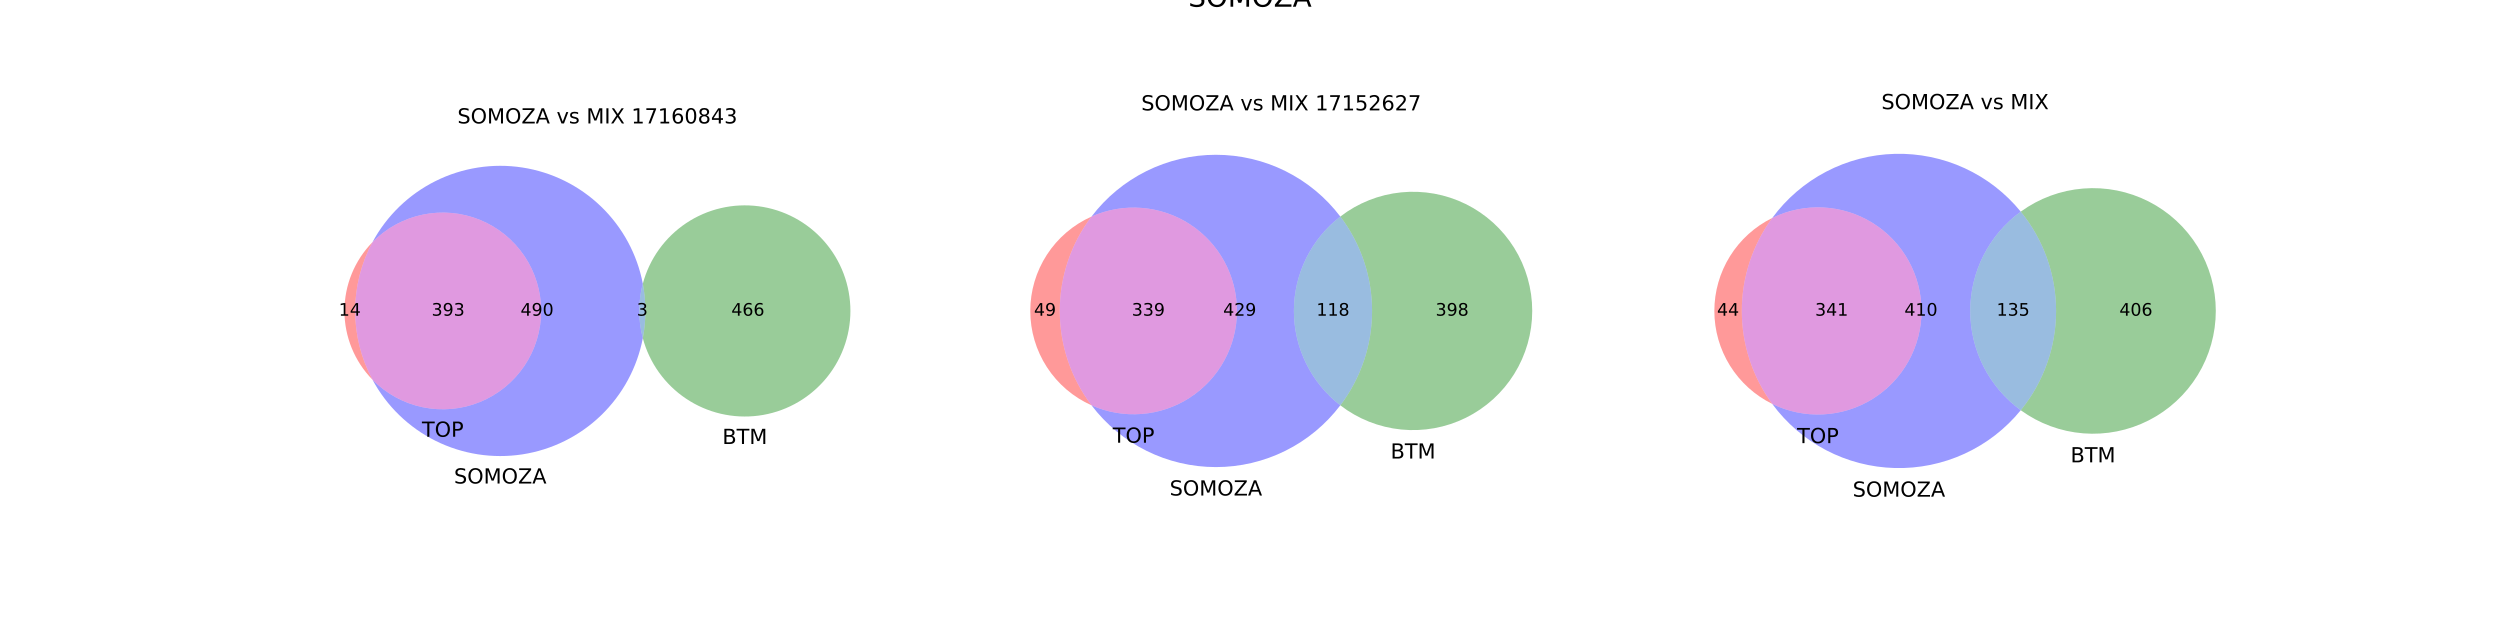 <?xml version="1.0" encoding="utf-8" standalone="no"?>
<!DOCTYPE svg PUBLIC "-//W3C//DTD SVG 1.1//EN"
  "http://www.w3.org/Graphics/SVG/1.1/DTD/svg11.dtd">
<!-- Created with matplotlib (https://matplotlib.org/) -->
<svg height="360pt" version="1.1" viewBox="0 0 1440 360" width="1440pt" xmlns="http://www.w3.org/2000/svg" xmlns:xlink="http://www.w3.org/1999/xlink">
 <defs>
  <style type="text/css">
*{stroke-linecap:butt;stroke-linejoin:round;}
  </style>
 </defs>
 <g id="figure_1">
  <g id="patch_1">
   <path d="M 0 360 
L 1440 360 
L 1440 0 
L 0 0 
z
" style="fill:#ffffff;"/>
  </g>
  <g id="axes_1">
   <g id="patch_2">
    <path clip-path="url(#pac952ccf94)" d="M 214.547 218.712 
C 207.995 206.538 204.565 192.926 204.565 179.1 
C 204.565 165.274 207.995 151.662 214.547 139.488 
C 204.198 150.07 198.397 164.298 198.397 179.1 
C 198.397 193.902 204.198 208.13 214.547 218.712 
" style="fill:#ff0000;opacity:0.4;"/>
   </g>
   <g id="patch_3">
    <path clip-path="url(#pac952ccf94)" d="M 370.262 163.412 
C 371.25 168.583 371.747 173.835 371.747 179.1 
C 371.747 184.365 371.25 189.617 370.262 194.788 
C 372.15 201.86 375.299 208.533 379.558 214.486 
C 383.817 220.439 389.115 225.575 395.199 229.645 
C 401.282 233.716 408.05 236.655 415.178 238.321 
C 422.305 239.987 429.675 240.353 436.932 239.401 
C 444.19 238.449 451.216 236.194 457.672 232.746 
C 464.129 229.298 469.91 224.712 474.737 219.21 
C 479.564 213.708 483.359 207.379 485.938 200.529 
C 488.517 193.679 489.838 186.42 489.838 179.1 
C 489.838 171.78 488.517 164.521 485.938 157.671 
C 483.359 150.821 479.564 144.492 474.737 138.99 
C 469.91 133.488 464.129 128.902 457.672 125.454 
C 451.216 122.006 444.19 119.751 436.932 118.799 
C 429.675 117.847 422.305 118.213 415.178 119.879 
C 408.05 121.545 401.282 124.484 395.199 128.555 
C 389.115 132.625 383.817 137.761 379.558 143.714 
C 375.299 149.667 372.15 156.34 370.262 163.412 
" style="fill:#008000;opacity:0.4;"/>
   </g>
   <g id="patch_4">
    <path clip-path="url(#pac952ccf94)" d="M 214.547 218.712 
C 222.728 233.915 235.421 246.215 250.872 253.915 
C 266.323 261.615 283.787 264.343 300.85 261.722 
C 317.913 259.1 333.753 251.256 346.18 239.272 
C 358.607 227.289 367.022 211.745 370.262 194.788 
C 368.895 189.671 368.203 184.397 368.203 179.1 
C 368.203 173.803 368.895 168.529 370.262 163.412 
C 367.022 146.455 358.607 130.911 346.18 118.928 
C 333.753 106.944 317.913 99.1 300.85 96.478 
C 283.787 93.857 266.323 96.585 250.872 104.285 
C 235.421 111.985 222.728 124.285 214.547 139.488 
C 218.461 135.485 222.948 132.084 227.859 129.397 
C 232.771 126.71 238.053 124.766 243.535 123.628 
C 249.017 122.49 254.637 122.17 260.212 122.68 
C 265.788 123.19 271.257 124.524 276.441 126.637 
C 281.625 128.751 286.468 131.622 290.81 135.155 
C 295.153 138.689 298.948 142.847 302.071 147.493 
C 305.195 152.139 307.612 157.223 309.245 162.578 
C 310.877 167.934 311.707 173.501 311.707 179.1 
C 311.707 184.699 310.877 190.266 309.245 195.622 
C 307.612 200.977 305.195 206.061 302.071 210.707 
C 298.948 215.353 295.153 219.511 290.81 223.045 
C 286.468 226.578 281.625 229.449 276.441 231.563 
C 271.257 233.676 265.788 235.01 260.212 235.52 
C 254.637 236.03 249.017 235.71 243.535 234.572 
C 238.053 233.434 232.771 231.49 227.859 228.803 
C 222.948 226.116 218.461 222.715 214.547 218.712 
" style="fill:#0000ff;opacity:0.4;"/>
   </g>
   <g id="patch_5">
    <path clip-path="url(#pac952ccf94)" d="M 214.547 218.712 
C 218.461 222.715 222.948 226.116 227.859 228.803 
C 232.771 231.49 238.053 233.434 243.535 234.572 
C 249.017 235.71 254.637 236.03 260.212 235.52 
C 265.788 235.01 271.257 233.676 276.441 231.563 
C 281.625 229.449 286.468 226.578 290.81 223.045 
C 295.153 219.511 298.948 215.353 302.071 210.707 
C 305.195 206.061 307.612 200.977 309.245 195.622 
C 310.877 190.266 311.707 184.699 311.707 179.1 
C 311.707 173.501 310.877 167.934 309.245 162.578 
C 307.612 157.223 305.195 152.139 302.071 147.493 
C 298.948 142.847 295.153 138.689 290.81 135.155 
C 286.468 131.622 281.625 128.751 276.441 126.637 
C 271.257 124.524 265.788 123.19 260.212 122.68 
C 254.637 122.17 249.017 122.49 243.535 123.628 
C 238.053 124.766 232.771 126.71 227.859 129.397 
C 222.948 132.084 218.461 135.485 214.547 139.488 
C 207.995 151.662 204.565 165.274 204.565 179.1 
C 204.565 192.926 207.995 206.538 214.547 218.712 
" style="fill:#b200b2;opacity:0.4;"/>
   </g>
   <g id="patch_6">
    <path clip-path="url(#pac952ccf94)" d="M 370.262 163.412 
C 368.895 168.529 368.203 173.803 368.203 179.1 
C 368.203 184.397 368.895 189.671 370.262 194.788 
C 371.25 189.617 371.747 184.365 371.747 179.1 
C 371.747 173.835 371.25 168.583 370.262 163.412 
" style="fill:#0059b2;opacity:0.4;"/>
   </g>
   <g id="text_1">
    <!-- 14 -->
    <defs>
     <path d="M 12.406 8.297 
L 28.516 8.297 
L 28.516 63.922 
L 10.984 60.406 
L 10.984 69.391 
L 28.422 72.906 
L 38.281 72.906 
L 38.281 8.297 
L 54.391 8.297 
L 54.391 0 
L 12.406 0 
z
" id="DejaVuSans-49"/>
     <path d="M 37.797 64.312 
L 12.891 25.391 
L 37.797 25.391 
z
M 35.203 72.906 
L 47.609 72.906 
L 47.609 25.391 
L 58.016 25.391 
L 58.016 17.188 
L 47.609 17.188 
L 47.609 0 
L 37.797 0 
L 37.797 17.188 
L 4.891 17.188 
L 4.891 26.703 
z
" id="DejaVuSans-52"/>
    </defs>
    <g transform="translate(195.118 181.859)scale(0.1 -0.1)">
     <use xlink:href="#DejaVuSans-49"/>
     <use x="63.623" xlink:href="#DejaVuSans-52"/>
    </g>
   </g>
   <g id="text_2">
    <!-- 466 -->
    <defs>
     <path d="M 33.016 40.375 
Q 26.375 40.375 22.484 35.828 
Q 18.609 31.297 18.609 23.391 
Q 18.609 15.531 22.484 10.953 
Q 26.375 6.391 33.016 6.391 
Q 39.656 6.391 43.531 10.953 
Q 47.406 15.531 47.406 23.391 
Q 47.406 31.297 43.531 35.828 
Q 39.656 40.375 33.016 40.375 
z
M 52.594 71.297 
L 52.594 62.312 
Q 48.875 64.062 45.094 64.984 
Q 41.312 65.922 37.594 65.922 
Q 27.828 65.922 22.672 59.328 
Q 17.531 52.734 16.797 39.406 
Q 19.672 43.656 24.016 45.922 
Q 28.375 48.188 33.594 48.188 
Q 44.578 48.188 50.953 41.516 
Q 57.328 34.859 57.328 23.391 
Q 57.328 12.156 50.688 5.359 
Q 44.047 -1.422 33.016 -1.422 
Q 20.359 -1.422 13.672 8.266 
Q 6.984 17.969 6.984 36.375 
Q 6.984 53.656 15.188 63.938 
Q 23.391 74.219 37.203 74.219 
Q 40.922 74.219 44.703 73.484 
Q 48.484 72.75 52.594 71.297 
z
" id="DejaVuSans-54"/>
    </defs>
    <g transform="translate(421.249 181.859)scale(0.1 -0.1)">
     <use xlink:href="#DejaVuSans-52"/>
     <use x="63.623" xlink:href="#DejaVuSans-54"/>
     <use x="127.246" xlink:href="#DejaVuSans-54"/>
    </g>
   </g>
   <g id="text_3">
    <!-- 490 -->
    <defs>
     <path d="M 10.984 1.516 
L 10.984 10.5 
Q 14.703 8.734 18.5 7.812 
Q 22.312 6.891 25.984 6.891 
Q 35.75 6.891 40.891 13.453 
Q 46.047 20.016 46.781 33.406 
Q 43.953 29.203 39.594 26.953 
Q 35.25 24.703 29.984 24.703 
Q 19.047 24.703 12.672 31.312 
Q 6.297 37.938 6.297 49.422 
Q 6.297 60.641 12.938 67.422 
Q 19.578 74.219 30.609 74.219 
Q 43.266 74.219 49.922 64.516 
Q 56.594 54.828 56.594 36.375 
Q 56.594 19.141 48.406 8.859 
Q 40.234 -1.422 26.422 -1.422 
Q 22.703 -1.422 18.891 -0.688 
Q 15.094 0.047 10.984 1.516 
z
M 30.609 32.422 
Q 37.25 32.422 41.125 36.953 
Q 45.016 41.5 45.016 49.422 
Q 45.016 57.281 41.125 61.844 
Q 37.25 66.406 30.609 66.406 
Q 23.969 66.406 20.094 61.844 
Q 16.219 57.281 16.219 49.422 
Q 16.219 41.5 20.094 36.953 
Q 23.969 32.422 30.609 32.422 
z
" id="DejaVuSans-57"/>
     <path d="M 31.781 66.406 
Q 24.172 66.406 20.328 58.906 
Q 16.5 51.422 16.5 36.375 
Q 16.5 21.391 20.328 13.891 
Q 24.172 6.391 31.781 6.391 
Q 39.453 6.391 43.281 13.891 
Q 47.125 21.391 47.125 36.375 
Q 47.125 51.422 43.281 58.906 
Q 39.453 66.406 31.781 66.406 
z
M 31.781 74.219 
Q 44.047 74.219 50.516 64.516 
Q 56.984 54.828 56.984 36.375 
Q 56.984 17.969 50.516 8.266 
Q 44.047 -1.422 31.781 -1.422 
Q 19.531 -1.422 13.062 8.266 
Q 6.594 17.969 6.594 36.375 
Q 6.594 54.828 13.062 64.516 
Q 19.531 74.219 31.781 74.219 
z
" id="DejaVuSans-48"/>
    </defs>
    <g transform="translate(299.813 181.859)scale(0.1 -0.1)">
     <use xlink:href="#DejaVuSans-52"/>
     <use x="63.623" xlink:href="#DejaVuSans-57"/>
     <use x="127.246" xlink:href="#DejaVuSans-48"/>
    </g>
   </g>
   <g id="text_4">
    <!-- 393 -->
    <defs>
     <path d="M 40.578 39.312 
Q 47.656 37.797 51.625 33 
Q 55.609 28.219 55.609 21.188 
Q 55.609 10.406 48.188 4.484 
Q 40.766 -1.422 27.094 -1.422 
Q 22.516 -1.422 17.656 -0.516 
Q 12.797 0.391 7.625 2.203 
L 7.625 11.719 
Q 11.719 9.328 16.594 8.109 
Q 21.484 6.891 26.812 6.891 
Q 36.078 6.891 40.938 10.547 
Q 45.797 14.203 45.797 21.188 
Q 45.797 27.641 41.281 31.266 
Q 36.766 34.906 28.719 34.906 
L 20.219 34.906 
L 20.219 43.016 
L 29.109 43.016 
Q 36.375 43.016 40.234 45.922 
Q 44.094 48.828 44.094 54.297 
Q 44.094 59.906 40.109 62.906 
Q 36.141 65.922 28.719 65.922 
Q 24.656 65.922 20.016 65.031 
Q 15.375 64.156 9.812 62.312 
L 9.812 71.094 
Q 15.438 72.656 20.344 73.438 
Q 25.25 74.219 29.594 74.219 
Q 40.828 74.219 47.359 69.109 
Q 53.906 64.016 53.906 55.328 
Q 53.906 49.266 50.438 45.094 
Q 46.969 40.922 40.578 39.312 
z
" id="DejaVuSans-51"/>
    </defs>
    <g transform="translate(248.592 181.859)scale(0.1 -0.1)">
     <use xlink:href="#DejaVuSans-51"/>
     <use x="63.623" xlink:href="#DejaVuSans-57"/>
     <use x="127.246" xlink:href="#DejaVuSans-51"/>
    </g>
   </g>
   <g id="text_5">
    <!-- 3 -->
    <g transform="translate(366.794 181.859)scale(0.1 -0.1)">
     <use xlink:href="#DejaVuSans-51"/>
    </g>
   </g>
   <g id="text_6">
    <!-- TOP -->
    <defs>
     <path d="M -0.297 72.906 
L 61.375 72.906 
L 61.375 64.594 
L 35.5 64.594 
L 35.5 0 
L 25.594 0 
L 25.594 64.594 
L -0.297 64.594 
z
" id="DejaVuSans-84"/>
     <path d="M 39.406 66.219 
Q 28.656 66.219 22.328 58.203 
Q 16.016 50.203 16.016 36.375 
Q 16.016 22.609 22.328 14.594 
Q 28.656 6.594 39.406 6.594 
Q 50.141 6.594 56.422 14.594 
Q 62.703 22.609 62.703 36.375 
Q 62.703 50.203 56.422 58.203 
Q 50.141 66.219 39.406 66.219 
z
M 39.406 74.219 
Q 54.734 74.219 63.906 63.938 
Q 73.094 53.656 73.094 36.375 
Q 73.094 19.141 63.906 8.859 
Q 54.734 -1.422 39.406 -1.422 
Q 24.031 -1.422 14.812 8.828 
Q 5.609 19.094 5.609 36.375 
Q 5.609 53.656 14.812 63.938 
Q 24.031 74.219 39.406 74.219 
z
" id="DejaVuSans-79"/>
     <path d="M 19.672 64.797 
L 19.672 37.406 
L 32.078 37.406 
Q 38.969 37.406 42.719 40.969 
Q 46.484 44.531 46.484 51.125 
Q 46.484 57.672 42.719 61.234 
Q 38.969 64.797 32.078 64.797 
z
M 9.812 72.906 
L 32.078 72.906 
Q 44.344 72.906 50.609 67.359 
Q 56.891 61.812 56.891 51.125 
Q 56.891 40.328 50.609 34.812 
Q 44.344 29.297 32.078 29.297 
L 19.672 29.297 
L 19.672 0 
L 9.812 0 
z
" id="DejaVuSans-80"/>
    </defs>
    <g transform="translate(243.046 251.575)scale(0.12 -0.12)">
     <use xlink:href="#DejaVuSans-84"/>
     <use x="61.084" xlink:href="#DejaVuSans-79"/>
     <use x="139.795" xlink:href="#DejaVuSans-80"/>
    </g>
   </g>
   <g id="text_7">
    <!-- BTM -->
    <defs>
     <path d="M 19.672 34.812 
L 19.672 8.109 
L 35.5 8.109 
Q 43.453 8.109 47.281 11.406 
Q 51.125 14.703 51.125 21.484 
Q 51.125 28.328 47.281 31.562 
Q 43.453 34.812 35.5 34.812 
z
M 19.672 64.797 
L 19.672 42.828 
L 34.281 42.828 
Q 41.5 42.828 45.031 45.531 
Q 48.578 48.25 48.578 53.812 
Q 48.578 59.328 45.031 62.062 
Q 41.5 64.797 34.281 64.797 
z
M 9.812 72.906 
L 35.016 72.906 
Q 46.297 72.906 52.391 68.219 
Q 58.5 63.531 58.5 54.891 
Q 58.5 48.188 55.375 44.234 
Q 52.25 40.281 46.188 39.312 
Q 53.469 37.75 57.5 32.781 
Q 61.531 27.828 61.531 20.406 
Q 61.531 10.641 54.891 5.312 
Q 48.25 0 35.984 0 
L 9.812 0 
z
" id="DejaVuSans-66"/>
     <path d="M 9.812 72.906 
L 24.516 72.906 
L 43.109 23.297 
L 61.812 72.906 
L 76.516 72.906 
L 76.516 0 
L 66.891 0 
L 66.891 64.016 
L 48.094 14.016 
L 38.188 14.016 
L 19.391 64.016 
L 19.391 0 
L 9.812 0 
z
" id="DejaVuSans-77"/>
    </defs>
    <g transform="translate(416.063 255.738)scale(0.12 -0.12)">
     <use xlink:href="#DejaVuSans-66"/>
     <use x="68.604" xlink:href="#DejaVuSans-84"/>
     <use x="129.688" xlink:href="#DejaVuSans-77"/>
    </g>
   </g>
   <g id="text_8">
    <!-- SOMOZA -->
    <defs>
     <path d="M 53.516 70.516 
L 53.516 60.891 
Q 47.906 63.578 42.922 64.891 
Q 37.938 66.219 33.297 66.219 
Q 25.25 66.219 20.875 63.094 
Q 16.5 59.969 16.5 54.203 
Q 16.5 49.359 19.406 46.891 
Q 22.312 44.438 30.422 42.922 
L 36.375 41.703 
Q 47.406 39.594 52.656 34.297 
Q 57.906 29 57.906 20.125 
Q 57.906 9.516 50.797 4.047 
Q 43.703 -1.422 29.984 -1.422 
Q 24.812 -1.422 18.969 -0.25 
Q 13.141 0.922 6.891 3.219 
L 6.891 13.375 
Q 12.891 10.016 18.656 8.297 
Q 24.422 6.594 29.984 6.594 
Q 38.422 6.594 43.016 9.906 
Q 47.609 13.234 47.609 19.391 
Q 47.609 24.75 44.312 27.781 
Q 41.016 30.812 33.5 32.328 
L 27.484 33.5 
Q 16.453 35.688 11.516 40.375 
Q 6.594 45.062 6.594 53.422 
Q 6.594 63.094 13.406 68.656 
Q 20.219 74.219 32.172 74.219 
Q 37.312 74.219 42.625 73.281 
Q 47.953 72.359 53.516 70.516 
z
" id="DejaVuSans-83"/>
     <path d="M 5.609 72.906 
L 62.891 72.906 
L 62.891 65.375 
L 16.797 8.297 
L 64.016 8.297 
L 64.016 0 
L 4.5 0 
L 4.5 7.516 
L 50.594 64.594 
L 5.609 64.594 
z
" id="DejaVuSans-90"/>
     <path d="M 34.188 63.188 
L 20.797 26.906 
L 47.609 26.906 
z
M 28.609 72.906 
L 39.797 72.906 
L 67.578 0 
L 57.328 0 
L 50.688 18.703 
L 17.828 18.703 
L 11.188 0 
L 0.781 0 
z
" id="DejaVuSans-65"/>
    </defs>
    <g transform="translate(261.509 278.511)scale(0.12 -0.12)">
     <use xlink:href="#DejaVuSans-83"/>
     <use x="63.477" xlink:href="#DejaVuSans-79"/>
     <use x="142.188" xlink:href="#DejaVuSans-77"/>
     <use x="228.467" xlink:href="#DejaVuSans-79"/>
     <use x="307.178" xlink:href="#DejaVuSans-90"/>
     <use x="375.684" xlink:href="#DejaVuSans-65"/>
    </g>
   </g>
   <g id="text_9">
    <!-- SOMOZA vs MIX 17160843 -->
    <defs>
     <path id="DejaVuSans-32"/>
     <path d="M 2.984 54.688 
L 12.5 54.688 
L 29.594 8.797 
L 46.688 54.688 
L 56.203 54.688 
L 35.688 0 
L 23.484 0 
z
" id="DejaVuSans-118"/>
     <path d="M 44.281 53.078 
L 44.281 44.578 
Q 40.484 46.531 36.375 47.5 
Q 32.281 48.484 27.875 48.484 
Q 21.188 48.484 17.844 46.438 
Q 14.5 44.391 14.5 40.281 
Q 14.5 37.156 16.891 35.375 
Q 19.281 33.594 26.516 31.984 
L 29.594 31.297 
Q 39.156 29.25 43.188 25.516 
Q 47.219 21.781 47.219 15.094 
Q 47.219 7.469 41.188 3.016 
Q 35.156 -1.422 24.609 -1.422 
Q 20.219 -1.422 15.453 -0.562 
Q 10.688 0.297 5.422 2 
L 5.422 11.281 
Q 10.406 8.688 15.234 7.391 
Q 20.062 6.109 24.812 6.109 
Q 31.156 6.109 34.562 8.281 
Q 37.984 10.453 37.984 14.406 
Q 37.984 18.062 35.516 20.016 
Q 33.062 21.969 24.703 23.781 
L 21.578 24.516 
Q 13.234 26.266 9.516 29.906 
Q 5.812 33.547 5.812 39.891 
Q 5.812 47.609 11.281 51.797 
Q 16.75 56 26.812 56 
Q 31.781 56 36.172 55.266 
Q 40.578 54.547 44.281 53.078 
z
" id="DejaVuSans-115"/>
     <path d="M 9.812 72.906 
L 19.672 72.906 
L 19.672 0 
L 9.812 0 
z
" id="DejaVuSans-73"/>
     <path d="M 6.297 72.906 
L 16.891 72.906 
L 35.016 45.797 
L 53.219 72.906 
L 63.812 72.906 
L 40.375 37.891 
L 65.375 0 
L 54.781 0 
L 34.281 31 
L 13.625 0 
L 2.984 0 
L 29 38.922 
z
" id="DejaVuSans-88"/>
     <path d="M 8.203 72.906 
L 55.078 72.906 
L 55.078 68.703 
L 28.609 0 
L 18.312 0 
L 43.219 64.594 
L 8.203 64.594 
z
" id="DejaVuSans-55"/>
     <path d="M 31.781 34.625 
Q 24.75 34.625 20.719 30.859 
Q 16.703 27.094 16.703 20.516 
Q 16.703 13.922 20.719 10.156 
Q 24.75 6.391 31.781 6.391 
Q 38.812 6.391 42.859 10.172 
Q 46.922 13.969 46.922 20.516 
Q 46.922 27.094 42.891 30.859 
Q 38.875 34.625 31.781 34.625 
z
M 21.922 38.812 
Q 15.578 40.375 12.031 44.719 
Q 8.5 49.078 8.5 55.328 
Q 8.5 64.062 14.719 69.141 
Q 20.953 74.219 31.781 74.219 
Q 42.672 74.219 48.875 69.141 
Q 55.078 64.062 55.078 55.328 
Q 55.078 49.078 51.531 44.719 
Q 48 40.375 41.703 38.812 
Q 48.828 37.156 52.797 32.312 
Q 56.781 27.484 56.781 20.516 
Q 56.781 9.906 50.312 4.234 
Q 43.844 -1.422 31.781 -1.422 
Q 19.734 -1.422 13.25 4.234 
Q 6.781 9.906 6.781 20.516 
Q 6.781 27.484 10.781 32.312 
Q 14.797 37.156 21.922 38.812 
z
M 18.312 54.391 
Q 18.312 48.734 21.844 45.562 
Q 25.391 42.391 31.781 42.391 
Q 38.141 42.391 41.719 45.562 
Q 45.312 48.734 45.312 54.391 
Q 45.312 60.062 41.719 63.234 
Q 38.141 66.406 31.781 66.406 
Q 25.391 66.406 21.844 63.234 
Q 18.312 60.062 18.312 54.391 
z
" id="DejaVuSans-56"/>
    </defs>
    <g transform="translate(263.477 71.112)scale(0.12 -0.12)">
     <use xlink:href="#DejaVuSans-83"/>
     <use x="63.477" xlink:href="#DejaVuSans-79"/>
     <use x="142.188" xlink:href="#DejaVuSans-77"/>
     <use x="228.467" xlink:href="#DejaVuSans-79"/>
     <use x="307.178" xlink:href="#DejaVuSans-90"/>
     <use x="375.684" xlink:href="#DejaVuSans-65"/>
     <use x="444.092" xlink:href="#DejaVuSans-32"/>
     <use x="475.879" xlink:href="#DejaVuSans-118"/>
     <use x="535.059" xlink:href="#DejaVuSans-115"/>
     <use x="587.158" xlink:href="#DejaVuSans-32"/>
     <use x="618.945" xlink:href="#DejaVuSans-77"/>
     <use x="705.225" xlink:href="#DejaVuSans-73"/>
     <use x="734.717" xlink:href="#DejaVuSans-88"/>
     <use x="803.223" xlink:href="#DejaVuSans-32"/>
     <use x="835.01" xlink:href="#DejaVuSans-49"/>
     <use x="898.633" xlink:href="#DejaVuSans-55"/>
     <use x="962.256" xlink:href="#DejaVuSans-49"/>
     <use x="1025.879" xlink:href="#DejaVuSans-54"/>
     <use x="1089.502" xlink:href="#DejaVuSans-48"/>
     <use x="1153.125" xlink:href="#DejaVuSans-56"/>
     <use x="1216.748" xlink:href="#DejaVuSans-52"/>
     <use x="1280.371" xlink:href="#DejaVuSans-51"/>
    </g>
   </g>
  </g>
  <g id="axes_2">
   <g id="patch_7">
    <path clip-path="url(#p1b03314e7e)" d="M 628.709 233.458 
C 616.848 217.822 610.425 198.726 610.425 179.1 
C 610.425 159.474 616.848 140.378 628.709 124.742 
C 618.208 129.426 609.287 137.055 603.028 146.7 
C 596.769 156.346 593.437 167.602 593.437 179.1 
C 593.437 190.598 596.769 201.854 603.028 211.5 
C 609.287 221.145 618.208 228.774 628.709 233.458 
" style="fill:#ff0000;opacity:0.4;"/>
   </g>
   <g id="patch_8">
    <path clip-path="url(#p1b03314e7e)" d="M 772.022 124.731 
C 783.888 140.369 790.315 159.47 790.315 179.1 
C 790.315 198.73 783.888 217.831 772.022 233.469 
C 782.179 241.296 794.328 246.123 807.087 247.4 
C 819.846 248.677 832.711 246.353 844.217 240.694 
C 855.723 235.035 865.416 226.263 872.193 215.378 
C 878.97 204.492 882.563 191.923 882.563 179.1 
C 882.563 166.277 878.97 153.708 872.193 142.822 
C 865.416 131.937 855.723 123.165 844.217 117.506 
C 832.711 111.847 819.846 109.523 807.087 110.8 
C 794.328 112.077 782.179 116.904 772.022 124.731 
" style="fill:#008000;opacity:0.4;"/>
   </g>
   <g id="patch_9">
    <path clip-path="url(#p1b03314e7e)" d="M 628.709 233.458 
C 637.097 244.516 647.931 253.483 660.362 259.657 
C 672.792 265.83 686.484 269.044 700.363 269.045 
C 714.242 269.046 727.935 265.835 740.366 259.663 
C 752.797 253.491 763.633 244.525 772.022 233.469 
C 763.702 227.057 756.964 218.82 752.328 209.395 
C 747.692 199.969 745.281 189.604 745.281 179.1 
C 745.281 168.596 747.692 158.231 752.328 148.805 
C 756.964 139.38 763.702 131.143 772.022 124.731 
C 763.633 113.675 752.797 104.709 740.366 98.537 
C 727.935 92.365 714.242 89.154 700.363 89.155 
C 686.484 89.156 672.792 92.37 660.362 98.543 
C 647.931 104.717 637.097 113.684 628.709 124.742 
C 637.772 120.699 647.703 118.986 657.596 119.759 
C 667.489 120.532 677.034 123.768 685.358 129.169 
C 693.683 134.571 700.525 141.969 705.262 150.689 
C 709.999 159.409 712.48 169.177 712.48 179.1 
C 712.48 189.023 709.999 198.791 705.262 207.511 
C 700.525 216.231 693.683 223.629 685.358 229.031 
C 677.034 234.432 667.489 237.668 657.596 238.441 
C 647.703 239.214 637.772 237.501 628.709 233.458 
" style="fill:#0000ff;opacity:0.4;"/>
   </g>
   <g id="patch_10">
    <path clip-path="url(#p1b03314e7e)" d="M 628.709 233.458 
C 637.772 237.501 647.703 239.214 657.596 238.441 
C 667.489 237.668 677.034 234.432 685.358 229.031 
C 693.683 223.629 700.525 216.231 705.262 207.511 
C 709.999 198.791 712.48 189.023 712.48 179.1 
C 712.48 169.177 709.999 159.409 705.262 150.689 
C 700.525 141.969 693.683 134.571 685.358 129.169 
C 677.034 123.768 667.489 120.532 657.596 119.759 
C 647.703 118.986 637.772 120.699 628.709 124.742 
C 616.848 140.378 610.425 159.474 610.425 179.1 
C 610.425 198.726 616.848 217.822 628.709 233.458 
" style="fill:#b200b2;opacity:0.4;"/>
   </g>
   <g id="patch_11">
    <path clip-path="url(#p1b03314e7e)" d="M 772.022 124.731 
C 763.702 131.143 756.964 139.38 752.328 148.805 
C 747.692 158.231 745.281 168.596 745.281 179.1 
C 745.281 189.604 747.692 199.969 752.328 209.395 
C 756.964 218.82 763.702 227.057 772.022 233.469 
C 783.888 217.831 790.315 198.73 790.315 179.1 
C 790.315 159.47 783.888 140.369 772.022 124.731 
" style="fill:#0059b2;opacity:0.4;"/>
   </g>
   <g id="text_10">
    <!-- 49 -->
    <g transform="translate(595.569 181.859)scale(0.1 -0.1)">
     <use xlink:href="#DejaVuSans-52"/>
     <use x="63.623" xlink:href="#DejaVuSans-57"/>
    </g>
   </g>
   <g id="text_11">
    <!-- 398 -->
    <g transform="translate(826.895 181.859)scale(0.1 -0.1)">
     <use xlink:href="#DejaVuSans-51"/>
     <use x="63.623" xlink:href="#DejaVuSans-57"/>
     <use x="127.246" xlink:href="#DejaVuSans-56"/>
    </g>
   </g>
   <g id="text_12">
    <!-- 429 -->
    <defs>
     <path d="M 19.188 8.297 
L 53.609 8.297 
L 53.609 0 
L 7.328 0 
L 7.328 8.297 
Q 12.938 14.109 22.625 23.891 
Q 32.328 33.688 34.812 36.531 
Q 39.547 41.844 41.422 45.531 
Q 43.312 49.219 43.312 52.781 
Q 43.312 58.594 39.234 62.25 
Q 35.156 65.922 28.609 65.922 
Q 23.969 65.922 18.812 64.312 
Q 13.672 62.703 7.812 59.422 
L 7.812 69.391 
Q 13.766 71.781 18.938 73 
Q 24.125 74.219 28.422 74.219 
Q 39.75 74.219 46.484 68.547 
Q 53.219 62.891 53.219 53.422 
Q 53.219 48.922 51.531 44.891 
Q 49.859 40.875 45.406 35.406 
Q 44.188 33.984 37.641 27.219 
Q 31.109 20.453 19.188 8.297 
z
" id="DejaVuSans-50"/>
    </defs>
    <g transform="translate(704.547 181.859)scale(0.1 -0.1)">
     <use xlink:href="#DejaVuSans-52"/>
     <use x="63.623" xlink:href="#DejaVuSans-50"/>
     <use x="127.246" xlink:href="#DejaVuSans-57"/>
    </g>
   </g>
   <g id="text_13">
    <!-- 339 -->
    <g transform="translate(651.909 181.859)scale(0.1 -0.1)">
     <use xlink:href="#DejaVuSans-51"/>
     <use x="63.623" xlink:href="#DejaVuSans-51"/>
     <use x="127.246" xlink:href="#DejaVuSans-57"/>
    </g>
   </g>
   <g id="text_14">
    <!-- 118 -->
    <g transform="translate(758.254 181.859)scale(0.1 -0.1)">
     <use xlink:href="#DejaVuSans-49"/>
     <use x="63.623" xlink:href="#DejaVuSans-49"/>
     <use x="127.246" xlink:href="#DejaVuSans-56"/>
    </g>
   </g>
   <g id="text_15">
    <!-- TOP -->
    <g transform="translate(640.953 255.01)scale(0.12 -0.12)">
     <use xlink:href="#DejaVuSans-84"/>
     <use x="61.084" xlink:href="#DejaVuSans-79"/>
     <use x="139.795" xlink:href="#DejaVuSans-80"/>
    </g>
   </g>
   <g id="text_16">
    <!-- BTM -->
    <g transform="translate(800.964 264.129)scale(0.12 -0.12)">
     <use xlink:href="#DejaVuSans-66"/>
     <use x="68.604" xlink:href="#DejaVuSans-84"/>
     <use x="129.688" xlink:href="#DejaVuSans-77"/>
    </g>
   </g>
   <g id="text_17">
    <!-- SOMOZA -->
    <g transform="translate(673.723 285.433)scale(0.12 -0.12)">
     <use xlink:href="#DejaVuSans-83"/>
     <use x="63.477" xlink:href="#DejaVuSans-79"/>
     <use x="142.188" xlink:href="#DejaVuSans-77"/>
     <use x="228.467" xlink:href="#DejaVuSans-79"/>
     <use x="307.178" xlink:href="#DejaVuSans-90"/>
     <use x="375.684" xlink:href="#DejaVuSans-65"/>
    </g>
   </g>
   <g id="text_18">
    <!-- SOMOZA vs MIX 17152627 -->
    <defs>
     <path d="M 10.797 72.906 
L 49.516 72.906 
L 49.516 64.594 
L 19.828 64.594 
L 19.828 46.734 
Q 21.969 47.469 24.109 47.828 
Q 26.266 48.188 28.422 48.188 
Q 40.625 48.188 47.75 41.5 
Q 54.891 34.812 54.891 23.391 
Q 54.891 11.625 47.562 5.094 
Q 40.234 -1.422 26.906 -1.422 
Q 22.312 -1.422 17.547 -0.641 
Q 12.797 0.141 7.719 1.703 
L 7.719 11.625 
Q 12.109 9.234 16.797 8.062 
Q 21.484 6.891 26.703 6.891 
Q 35.156 6.891 40.078 11.328 
Q 45.016 15.766 45.016 23.391 
Q 45.016 31 40.078 35.438 
Q 35.156 39.891 26.703 39.891 
Q 22.75 39.891 18.812 39.016 
Q 14.891 38.141 10.797 36.281 
z
" id="DejaVuSans-53"/>
    </defs>
    <g transform="translate(657.359 63.601)scale(0.12 -0.12)">
     <use xlink:href="#DejaVuSans-83"/>
     <use x="63.477" xlink:href="#DejaVuSans-79"/>
     <use x="142.188" xlink:href="#DejaVuSans-77"/>
     <use x="228.467" xlink:href="#DejaVuSans-79"/>
     <use x="307.178" xlink:href="#DejaVuSans-90"/>
     <use x="375.684" xlink:href="#DejaVuSans-65"/>
     <use x="444.092" xlink:href="#DejaVuSans-32"/>
     <use x="475.879" xlink:href="#DejaVuSans-118"/>
     <use x="535.059" xlink:href="#DejaVuSans-115"/>
     <use x="587.158" xlink:href="#DejaVuSans-32"/>
     <use x="618.945" xlink:href="#DejaVuSans-77"/>
     <use x="705.225" xlink:href="#DejaVuSans-73"/>
     <use x="734.717" xlink:href="#DejaVuSans-88"/>
     <use x="803.223" xlink:href="#DejaVuSans-32"/>
     <use x="835.01" xlink:href="#DejaVuSans-49"/>
     <use x="898.633" xlink:href="#DejaVuSans-55"/>
     <use x="962.256" xlink:href="#DejaVuSans-49"/>
     <use x="1025.879" xlink:href="#DejaVuSans-53"/>
     <use x="1089.502" xlink:href="#DejaVuSans-50"/>
     <use x="1153.125" xlink:href="#DejaVuSans-54"/>
     <use x="1216.748" xlink:href="#DejaVuSans-50"/>
     <use x="1280.371" xlink:href="#DejaVuSans-55"/>
    </g>
   </g>
  </g>
  <g id="axes_3">
   <g id="patch_12">
    <path clip-path="url(#p028041acba)" d="M 1020.819 232.651 
C 1009.425 217.125 1003.278 198.359 1003.278 179.1 
C 1003.278 159.841 1009.425 141.075 1020.819 125.549 
C 1010.812 130.466 1002.38 138.091 996.486 147.556 
C 990.591 157.02 987.465 167.95 987.465 179.1 
C 987.465 190.25 990.591 201.18 996.486 210.644 
C 1002.38 220.109 1010.812 227.734 1020.819 232.651 
" style="fill:#ff0000;opacity:0.4;"/>
   </g>
   <g id="patch_13">
    <path clip-path="url(#p028041acba)" d="M 1163.952 121.91 
C 1177.115 138.059 1184.308 158.267 1184.308 179.1 
C 1184.308 199.933 1177.115 220.141 1163.952 236.29 
C 1174.502 243.967 1186.973 248.577 1199.98 249.608 
C 1212.986 250.64 1226.028 248.052 1237.656 242.133 
C 1249.284 236.214 1259.05 227.191 1265.87 216.068 
C 1272.689 204.944 1276.299 192.148 1276.299 179.1 
C 1276.299 166.052 1272.689 153.256 1265.87 142.132 
C 1259.05 131.009 1249.284 121.986 1237.656 116.067 
C 1226.028 110.148 1212.986 107.56 1199.98 108.592 
C 1186.973 109.623 1174.502 114.233 1163.952 121.91 
" style="fill:#008000;opacity:0.4;"/>
   </g>
   <g id="patch_14">
    <path clip-path="url(#p028041acba)" d="M 1020.819 232.651 
C 1028.997 243.795 1039.619 252.919 1051.869 259.321 
C 1064.12 265.723 1077.675 269.234 1091.493 269.586 
C 1105.311 269.937 1119.027 267.118 1131.587 261.347 
C 1144.146 255.576 1155.219 247.003 1163.952 236.29 
C 1154.935 229.728 1147.596 221.125 1142.537 211.187 
C 1137.477 201.248 1134.84 190.252 1134.84 179.1 
C 1134.84 167.948 1137.477 156.952 1142.537 147.013 
C 1147.596 137.075 1154.935 128.472 1163.952 121.91 
C 1155.219 111.197 1144.146 102.624 1131.587 96.853 
C 1119.027 91.082 1105.311 88.263 1091.493 88.614 
C 1077.675 88.966 1064.12 92.477 1051.869 98.879 
C 1039.619 105.281 1028.997 114.405 1020.819 125.549 
C 1029.915 121.079 1040.002 119 1050.124 119.508 
C 1060.246 120.016 1070.074 123.095 1078.677 128.453 
C 1087.28 133.811 1094.377 141.274 1099.297 150.135 
C 1104.217 158.995 1106.799 168.965 1106.799 179.1 
C 1106.799 189.235 1104.217 199.205 1099.297 208.065 
C 1094.377 216.926 1087.28 224.389 1078.677 229.747 
C 1070.074 235.105 1060.246 238.184 1050.124 238.692 
C 1040.002 239.2 1029.915 237.121 1020.819 232.651 
" style="fill:#0000ff;opacity:0.4;"/>
   </g>
   <g id="patch_15">
    <path clip-path="url(#p028041acba)" d="M 1020.819 232.651 
C 1029.915 237.121 1040.002 239.2 1050.124 238.692 
C 1060.246 238.184 1070.074 235.105 1078.677 229.747 
C 1087.28 224.389 1094.377 216.926 1099.297 208.065 
C 1104.217 199.205 1106.799 189.235 1106.799 179.1 
C 1106.799 168.965 1104.217 158.995 1099.297 150.135 
C 1094.377 141.274 1087.28 133.811 1078.677 128.453 
C 1070.074 123.095 1060.246 120.016 1050.124 119.508 
C 1040.002 119 1029.915 121.079 1020.819 125.549 
C 1009.425 141.075 1003.278 159.841 1003.278 179.1 
C 1003.278 198.359 1009.425 217.125 1020.819 232.651 
" style="fill:#b200b2;opacity:0.4;"/>
   </g>
   <g id="patch_16">
    <path clip-path="url(#p028041acba)" d="M 1163.952 121.91 
C 1154.935 128.472 1147.596 137.075 1142.537 147.013 
C 1137.477 156.952 1134.84 167.948 1134.84 179.1 
C 1134.84 190.252 1137.477 201.248 1142.537 211.187 
C 1147.596 221.125 1154.935 229.728 1163.952 236.29 
C 1177.115 220.141 1184.308 199.933 1184.308 179.1 
C 1184.308 158.267 1177.115 138.059 1163.952 121.91 
" style="fill:#0059b2;opacity:0.4;"/>
   </g>
   <g id="text_19">
    <!-- 44 -->
    <g transform="translate(989.009 181.859)scale(0.1 -0.1)">
     <use xlink:href="#DejaVuSans-52"/>
     <use x="63.623" xlink:href="#DejaVuSans-52"/>
    </g>
   </g>
   <g id="text_20">
    <!-- 406 -->
    <g transform="translate(1220.76 181.859)scale(0.1 -0.1)">
     <use xlink:href="#DejaVuSans-52"/>
     <use x="63.623" xlink:href="#DejaVuSans-48"/>
     <use x="127.246" xlink:href="#DejaVuSans-54"/>
    </g>
   </g>
   <g id="text_21">
    <!-- 410 -->
    <g transform="translate(1096.938 181.859)scale(0.1 -0.1)">
     <use xlink:href="#DejaVuSans-52"/>
     <use x="63.623" xlink:href="#DejaVuSans-49"/>
     <use x="127.246" xlink:href="#DejaVuSans-48"/>
    </g>
   </g>
   <g id="text_22">
    <!-- 341 -->
    <g transform="translate(1045.495 181.859)scale(0.1 -0.1)">
     <use xlink:href="#DejaVuSans-51"/>
     <use x="63.623" xlink:href="#DejaVuSans-52"/>
     <use x="127.246" xlink:href="#DejaVuSans-49"/>
    </g>
   </g>
   <g id="text_23">
    <!-- 135 -->
    <g transform="translate(1150.03 181.859)scale(0.1 -0.1)">
     <use xlink:href="#DejaVuSans-49"/>
     <use x="63.623" xlink:href="#DejaVuSans-51"/>
     <use x="127.246" xlink:href="#DejaVuSans-53"/>
    </g>
   </g>
   <g id="text_24">
    <!-- TOP -->
    <g transform="translate(1035.127 255.249)scale(0.12 -0.12)">
     <use xlink:href="#DejaVuSans-84"/>
     <use x="61.084" xlink:href="#DejaVuSans-79"/>
     <use x="139.795" xlink:href="#DejaVuSans-80"/>
    </g>
   </g>
   <g id="text_25">
    <!-- BTM -->
    <g transform="translate(1192.611 266.312)scale(0.12 -0.12)">
     <use xlink:href="#DejaVuSans-66"/>
     <use x="68.604" xlink:href="#DejaVuSans-84"/>
     <use x="129.688" xlink:href="#DejaVuSans-77"/>
    </g>
   </g>
   <g id="text_26">
    <!-- SOMOZA -->
    <g transform="translate(1067.146 286.097)scale(0.12 -0.12)">
     <use xlink:href="#DejaVuSans-83"/>
     <use x="63.477" xlink:href="#DejaVuSans-79"/>
     <use x="142.188" xlink:href="#DejaVuSans-77"/>
     <use x="228.467" xlink:href="#DejaVuSans-79"/>
     <use x="307.178" xlink:href="#DejaVuSans-90"/>
     <use x="375.684" xlink:href="#DejaVuSans-65"/>
    </g>
   </g>
   <g id="text_27">
    <!-- SOMOZA vs MIX -->
    <g transform="translate(1083.688 62.884)scale(0.12 -0.12)">
     <use xlink:href="#DejaVuSans-83"/>
     <use x="63.477" xlink:href="#DejaVuSans-79"/>
     <use x="142.188" xlink:href="#DejaVuSans-77"/>
     <use x="228.467" xlink:href="#DejaVuSans-79"/>
     <use x="307.178" xlink:href="#DejaVuSans-90"/>
     <use x="375.684" xlink:href="#DejaVuSans-65"/>
     <use x="444.092" xlink:href="#DejaVuSans-32"/>
     <use x="475.879" xlink:href="#DejaVuSans-118"/>
     <use x="535.059" xlink:href="#DejaVuSans-115"/>
     <use x="587.158" xlink:href="#DejaVuSans-32"/>
     <use x="618.945" xlink:href="#DejaVuSans-77"/>
     <use x="705.225" xlink:href="#DejaVuSans-73"/>
     <use x="734.717" xlink:href="#DejaVuSans-88"/>
    </g>
   </g>
  </g>
  <g id="text_28">
   <!-- SOMOZA -->
   <g transform="translate(684.471 3.873)scale(0.16 -0.16)">
    <use xlink:href="#DejaVuSans-83"/>
    <use x="63.477" xlink:href="#DejaVuSans-79"/>
    <use x="142.188" xlink:href="#DejaVuSans-77"/>
    <use x="228.467" xlink:href="#DejaVuSans-79"/>
    <use x="307.178" xlink:href="#DejaVuSans-90"/>
    <use x="375.684" xlink:href="#DejaVuSans-65"/>
   </g>
  </g>
 </g>
 <defs>
  <clipPath id="pac952ccf94">
   <rect height="203.976" width="328.235" x="180" y="77.112"/>
  </clipPath>
  <clipPath id="p1b03314e7e">
   <rect height="218.999" width="328.235" x="573.882" y="69.601"/>
  </clipPath>
  <clipPath id="p028041acba">
   <rect height="220.431" width="328.235" x="967.765" y="68.884"/>
  </clipPath>
 </defs>
</svg>
